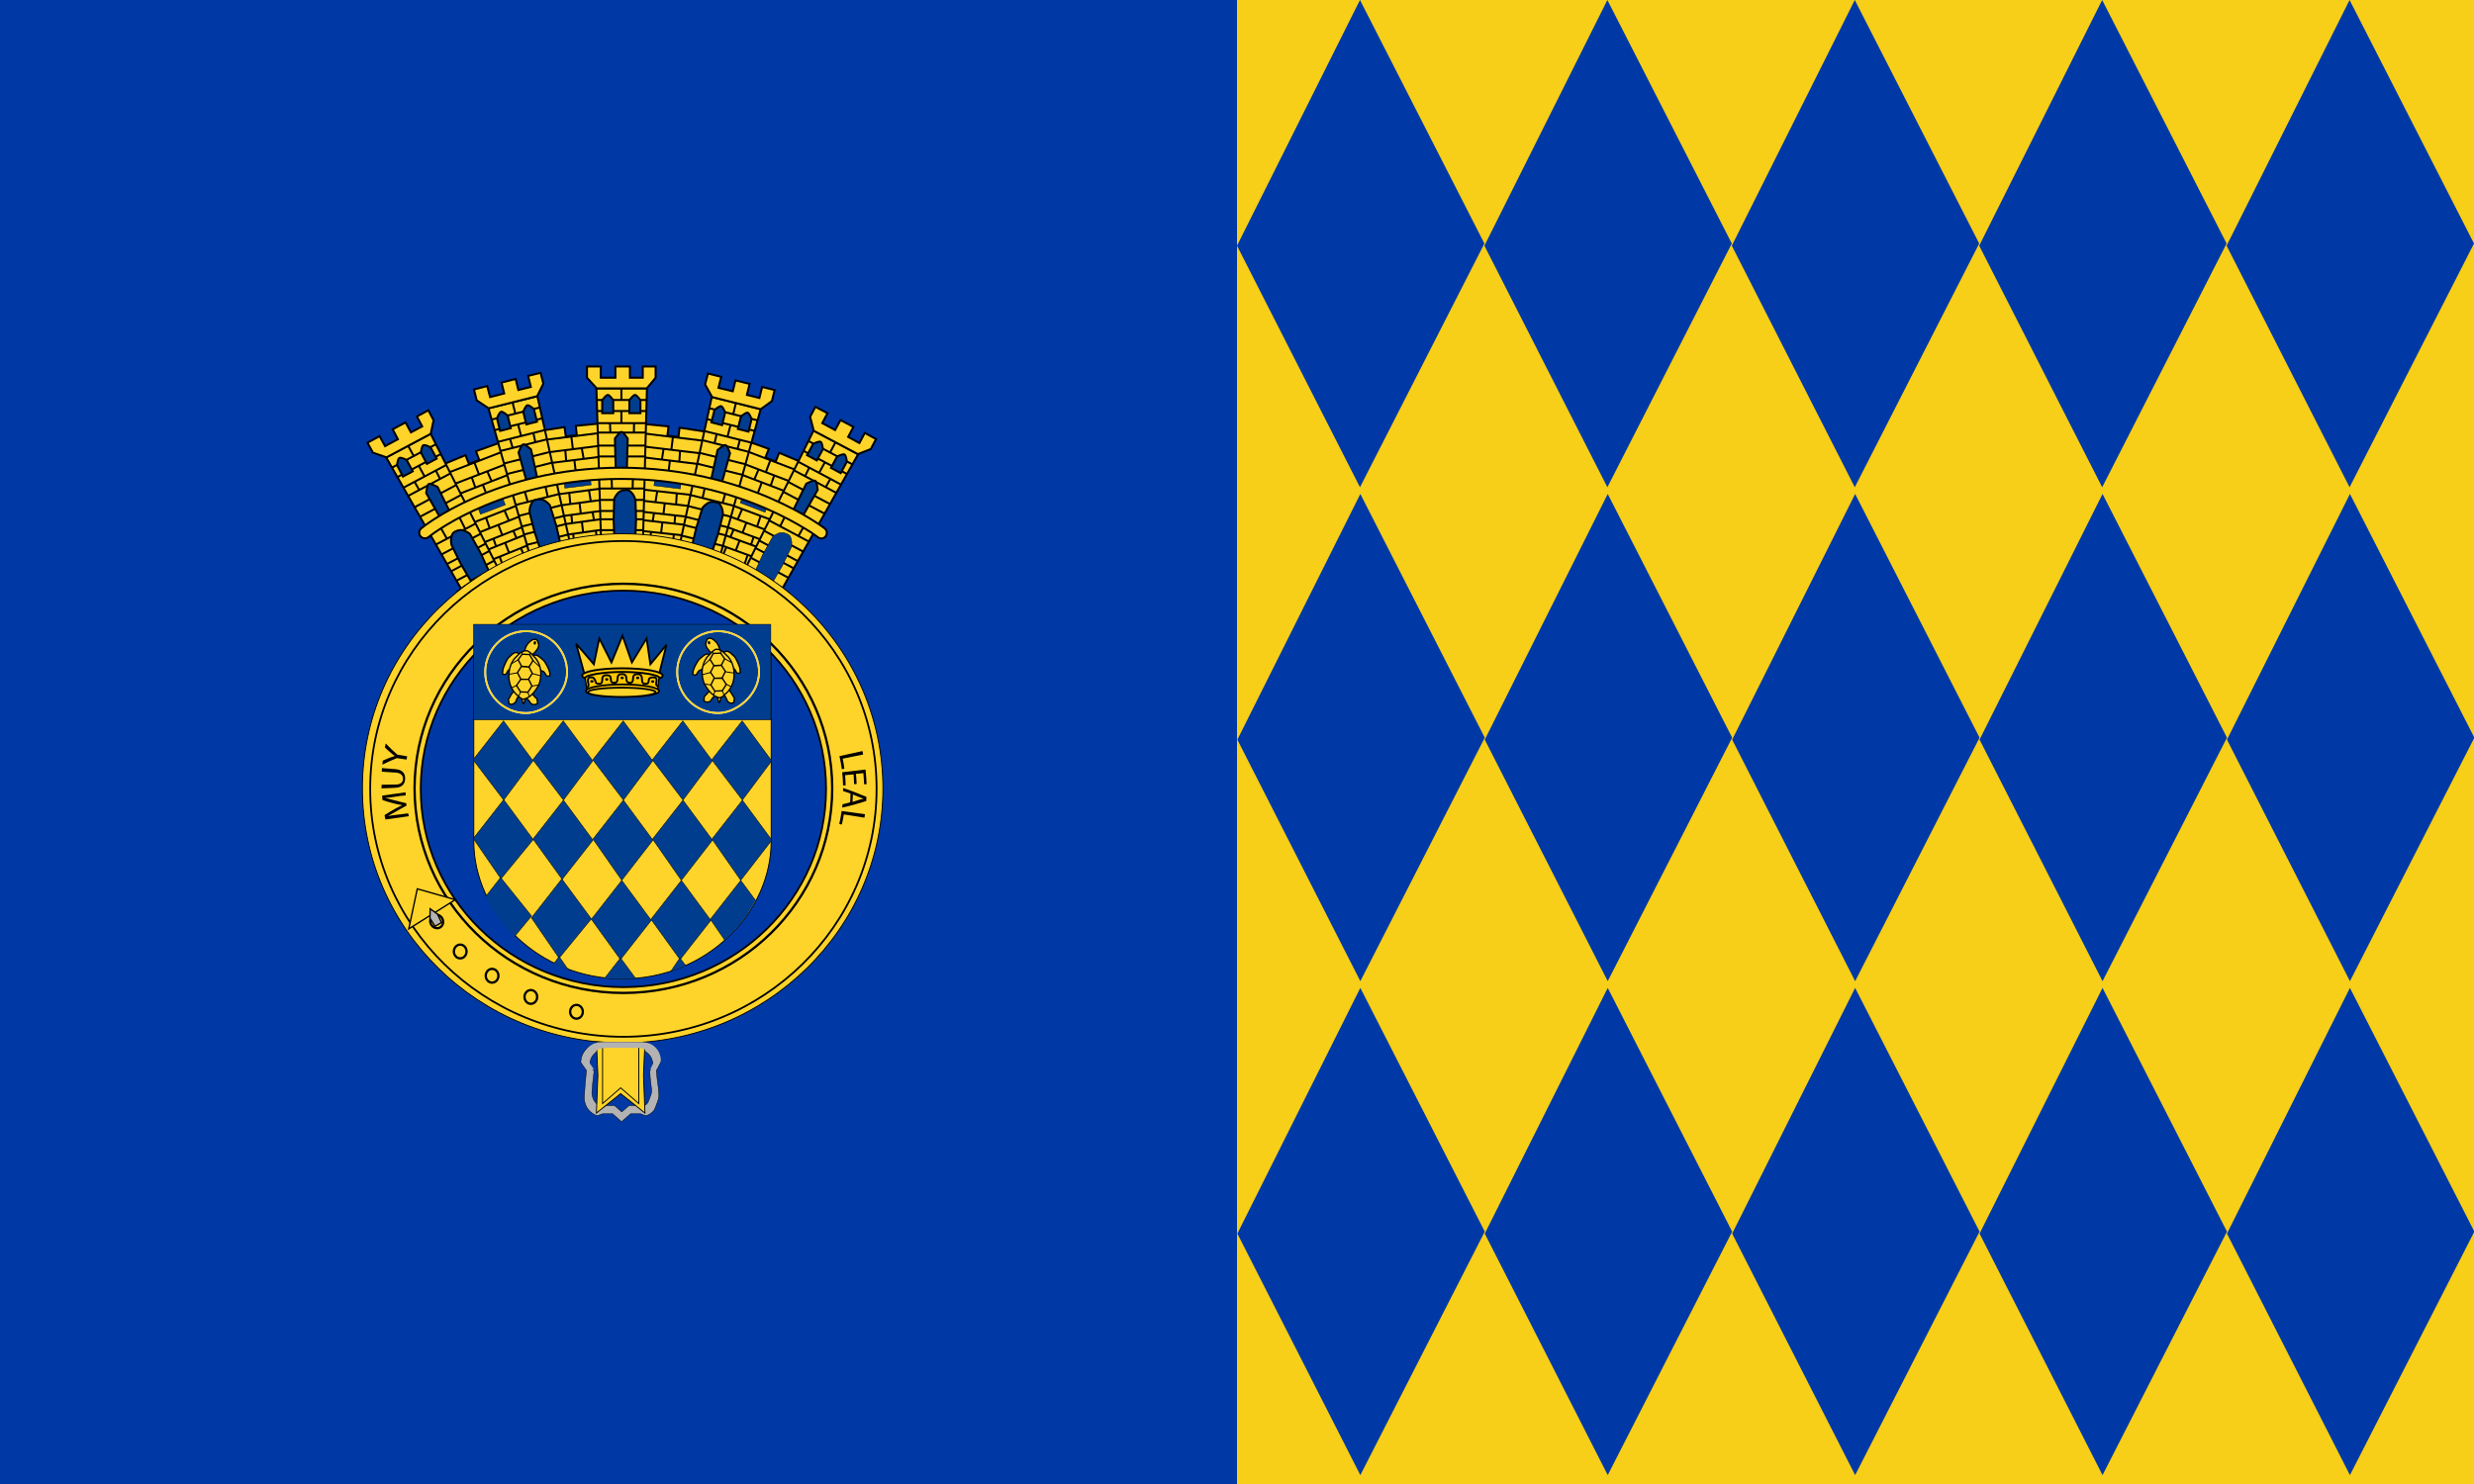 <?xml version="1.0" encoding="utf-8"?>
<!-- Generator: Adobe Illustrator 26.3.1, SVG Export Plug-In . SVG Version: 6.00 Build 0)  -->
<svg version="1.1" id="Layer_1" xmlns="http://www.w3.org/2000/svg" xmlns:xlink="http://www.w3.org/1999/xlink" x="0px" y="0px"
	 viewBox="0 0 1366 819.6" style="enable-background:new 0 0 1366 819.6;" xml:space="preserve">
<rect x="0" y="0" width="1366" height="819.6" fill="#808080" stroke="none"/>
<style type="text/css">
	.st0{fill:#F7CE18;}
	.st1{fill:#0039A5;}
	.st2{fill:#FFD42A;stroke:#000000;stroke-width:0.5;}
	.st3{fill:#FFD42A;stroke:#000000;stroke-width:1.108;}
	.st4{fill:none;stroke:#000000;stroke-width:1.108;}
	.st5{fill:#003D8F;stroke:#000000;stroke-width:0.25;}
	.st6{fill:#003D8F;stroke:#000000;stroke-width:1.108;}
	.st7{clip-path:url(#SVGID_00000094598221266990637730000016399347667315561645_);fill:#003D8F;stroke:#000000;stroke-width:0.25;}
	.st8{clip-path:url(#SVGID_00000044177119653972386620000016826804207289895073_);fill:#003D8F;stroke:#000000;stroke-width:0.25;}
	.st9{clip-path:url(#SVGID_00000112627422476110666480000011170453447067580305_);fill:#003D8F;stroke:#000000;stroke-width:0.25;}
	.st10{clip-path:url(#SVGID_00000090297132958595876950000012950136667842283161_);fill:#003D8F;stroke:#000000;stroke-width:0.25;}
	.st11{clip-path:url(#SVGID_00000140014118129398966370000002643057539354497674_);fill:#003D8F;stroke:#000000;stroke-width:0.25;}
	.st12{fill:#FFD42A;stroke:#000000;}
	.st13{fill:none;stroke:#000000;stroke-width:1.28;}
	.st14{fill:#B3B3B3;stroke:#000000;stroke-width:0.25;}
	.st15{fill:none;stroke:#FFFFFF;}
	.st16{fill:none;stroke:#FFD42A;}
	.st17{fill:#FFD42A;stroke:#000000;stroke-width:0.75;}
	.st18{fill:none;stroke:#000000;stroke-width:0.525;}
	.st19{fill:#FFD42A;stroke:#000000;stroke-width:0.75;stroke-miterlimit:4;}
	.st20{fill:#B3B3B3;}
	.st21{fill:none;stroke:#000000;stroke-width:1.28;stroke-miterlimit:4;}
	.st22{fill:#B3B3B3;stroke:#000000;stroke-width:0.75;}
	.st23{fill:#FFC800;stroke:#000000;stroke-width:0.75;}
	.st24{fill:#FFC800;stroke:#000000;}
	.st25{fill:#FFC800;stroke:#000000;stroke-width:1.075;}
	.st26{fill:none;stroke:#000000;stroke-width:1.075;}
	.st27{stroke:#000000;stroke-width:1.075;}
</style>
<rect x="683" class="st0" width="683" height="819.6"/>
<rect class="st1" width="683" height="819.6"/>
<g>
	<path class="st2" d="M261.6,346.4h164.2v118.1c0,40-36,76.1-82.1,76.1c-46.1,0-82.1-36-82.1-76.1V346.4L261.6,346.4z"/>
	<polygon class="st3" points="317.9,235.2 318.5,240.3 312.4,241.1 311.7,235.9 296.7,238.2 311.7,302.1 334.7,299.2 332.3,233.8 	
		"/>
	<line class="st4" x1="332.2" y1="239" x2="297.8" y2="243.3"/>
	<line class="st4" x1="332.8" y1="246" x2="299.4" y2="250.2"/>
	<line class="st4" x1="300.9" y1="256.1" x2="332.8" y2="252.1"/>
	<line class="st4" x1="333.6" y1="269.6" x2="304.9" y2="273.4"/>
	<line class="st4" x1="306.4" y1="279.5" x2="333.7" y2="275.9"/>
	<line class="st4" x1="333.9" y1="281.9" x2="307.7" y2="285.4"/>
	<line class="st4" x1="308.9" y1="289.9" x2="334.1" y2="286.4"/>
	<line class="st4" x1="334.3" y1="292.3" x2="310.2" y2="295.7"/>
	<polygon class="st5" points="311.3,265 311.9,269.6 326.4,267.8 325.8,263.3 	"/>
	<line class="st4" x1="321.3" y1="288.4" x2="322" y2="294.2"/>
	<line class="st4" x1="320" y1="277.8" x2="320.7" y2="283.8"/>
	<line class="st4" x1="317.1" y1="253.9" x2="318.2" y2="262.9"/>
	<line class="st4" x1="315.4" y1="240.6" x2="316.3" y2="247.9"/>
	<line class="st4" x1="312.6" y1="254.4" x2="312.1" y2="248.4"/>
	<line class="st4" x1="314.9" y1="278.4" x2="314.3" y2="272.1"/>
	<line class="st4" x1="315.9" y1="288.9" x2="315.5" y2="284.3"/>
	<line class="st4" x1="317.1" y1="301.4" x2="316.5" y2="295"/>
	<line class="st4" x1="329" y1="293.4" x2="330" y2="299.5"/>
	<line class="st4" x1="327.2" y1="282.8" x2="328" y2="287.5"/>
	<line class="st4" x1="325.2" y1="270.7" x2="326.2" y2="276.9"/>
	<line class="st4" x1="321.2" y1="247.4" x2="322.2" y2="253.1"/>
	<polygon class="st3" points="262.8,249.2 264.6,254 258.9,256.2 257,251.4 243,257.2 273,315.6 294.6,307.2 276.5,244.3 	"/>
	<line class="st4" x1="277.6" y1="249.4" x2="245.3" y2="261.9"/>
	<line class="st4" x1="279.9" y1="256.1" x2="248.5" y2="268.2"/>
	<line class="st4" x1="251.4" y1="273.6" x2="281.4" y2="261.9"/>
	<line class="st4" x1="286.4" y1="278.8" x2="259.4" y2="289.4"/>
	<line class="st4" x1="262.4" y1="294.9" x2="288" y2="284.8"/>
	<line class="st4" x1="289.7" y1="290.6" x2="265.1" y2="300.4"/>
	<line class="st4" x1="267.3" y1="304.4" x2="291" y2="294.9"/>
	<line class="st4" x1="292.5" y1="300.7" x2="270" y2="309.8"/>
	<polygon class="st5" points="263.6,279.7 265.3,284 279,278.8 277.3,274.5 	"/>
	<line class="st4" x1="279" y1="300" x2="281.1" y2="305.4"/>
	<line class="st4" x1="275.2" y1="290" x2="277.4" y2="295.7"/>
	<line class="st4" x1="266.5" y1="267.5" x2="269.8" y2="276"/>
	<line class="st4" x1="261.8" y1="255" x2="264.4" y2="261.9"/>
	<line class="st4" x1="262.4" y1="269.1" x2="260.4" y2="263.4"/>
	<line class="st4" x1="270.4" y1="291.8" x2="268.3" y2="285.8"/>
	<line class="st4" x1="273.9" y1="301.7" x2="272.4" y2="297.4"/>
	<line class="st4" x1="278.1" y1="313.6" x2="275.9" y2="307.5"/>
	<line class="st4" x1="287.7" y1="303" x2="290.2" y2="308.6"/>
	<line class="st4" x1="283.4" y1="293.1" x2="285.3" y2="297.5"/>
	<line class="st4" x1="278.5" y1="281.8" x2="281" y2="287.6"/>
	<line class="st4" x1="269" y1="260.2" x2="271.3" y2="265.5"/>
	<polygon class="st3" points="430.2,250.1 428.3,254.9 422.6,252.7 424.5,247.9 410.1,242.8 393.4,306.3 415,314.6 443.6,255.7 	"/>
	<line class="st4" x1="441.1" y1="260.2" x2="408.7" y2="247.8"/>
	<line class="st4" x1="438.3" y1="266.7" x2="406.9" y2="254.7"/>
	<line class="st4" x1="405.4" y1="260.6" x2="435.5" y2="272.1"/>
	<line class="st4" x1="427.9" y1="287.9" x2="400.8" y2="277.8"/>
	<line class="st4" x1="399.3" y1="283.9" x2="425.1" y2="293.5"/>
	<line class="st4" x1="422.5" y1="298.9" x2="397.7" y2="289.7"/>
	<line class="st4" x1="396.6" y1="294.2" x2="420.5" y2="303"/>
	<line class="st4" x1="417.9" y1="308.3" x2="395" y2="300"/>
	<polygon class="st5" points="410.4,273.4 408.7,277.7 422.4,282.9 424.1,278.7 	"/>
	<line class="st4" x1="408.3" y1="298.7" x2="406.2" y2="304.2"/>
	<line class="st4" x1="412.1" y1="288.7" x2="409.9" y2="294.4"/>
	<line class="st4" x1="420.7" y1="266.2" x2="417.5" y2="274.8"/>
	<line class="st4" x1="425.5" y1="253.8" x2="422.9" y2="260.6"/>
	<line class="st4" x1="416.6" y1="264.6" x2="418.9" y2="259.1"/>
	<line class="st4" x1="407.3" y1="286.9" x2="409.8" y2="281.1"/>
	<line class="st4" x1="403.3" y1="296.6" x2="405.1" y2="292.4"/>
	<line class="st4" x1="398.5" y1="308.2" x2="401" y2="302.3"/>
	<line class="st4" x1="412.7" y1="306.8" x2="410.8" y2="312.6"/>
	<line class="st4" x1="416.1" y1="296.6" x2="414.6" y2="301.1"/>
	<line class="st4" x1="420" y1="284.9" x2="418" y2="290.9"/>
	<line class="st4" x1="427.5" y1="262.5" x2="425.6" y2="268"/>
	<polygon class="st3" points="375.2,236.2 374.6,241.4 368.5,240.6 369.1,235.5 354,234 353.1,299.7 376.1,302.4 389.6,238.4 	"/>
	<line class="st4" x1="388.2" y1="243.4" x2="353.8" y2="239.2"/>
	<line class="st4" x1="387.1" y1="250.4" x2="353.7" y2="246.4"/>
	<line class="st4" x1="353.7" y1="252.4" x2="385.7" y2="256.3"/>
	<line class="st4" x1="382.2" y1="273.4" x2="353.4" y2="270.2"/>
	<line class="st4" x1="353.4" y1="276.4" x2="380.7" y2="279.5"/>
	<line class="st4" x1="379.5" y1="285.4" x2="353.2" y2="282.5"/>
	<line class="st4" x1="353.3" y1="287.1" x2="378.6" y2="289.9"/>
	<line class="st4" x1="377.3" y1="295.7" x2="353.1" y2="293.1"/>
	<polygon class="st5" points="361.6,263.6 361.1,268.2 375.6,270 376.2,265.4 	"/>
	<line class="st4" x1="365.7" y1="288.7" x2="365" y2="294.5"/>
	<line class="st4" x1="367" y1="278.1" x2="366.3" y2="284.1"/>
	<line class="st4" x1="369.9" y1="254.2" x2="368.8" y2="263.2"/>
	<line class="st4" x1="371.6" y1="240.9" x2="370.7" y2="248.2"/>
	<line class="st4" x1="365.5" y1="253.6" x2="366.4" y2="247.7"/>
	<line class="st4" x1="361.9" y1="277.4" x2="362.9" y2="271.2"/>
	<line class="st4" x1="360.4" y1="287.9" x2="361.1" y2="283.3"/>
	<line class="st4" x1="358.5" y1="300.3" x2="359.5" y2="293.9"/>
	<line class="st4" x1="372" y1="295.4" x2="371.5" y2="301.6"/>
	<line class="st4" x1="372.8" y1="284.7" x2="372.4" y2="289.4"/>
	<line class="st4" x1="373.7" y1="272.4" x2="373.3" y2="278.7"/>
	<line class="st4" x1="375.5" y1="248.9" x2="375.1" y2="254.7"/>
	<polygon class="st3" points="331.9,299.3 329.3,214.5 357.2,214.5 355,299.3 	"/>
	<polygon class="st3" points="324.1,202.4 331.7,202.4 331.7,208.6 339.8,208.6 339.8,202.4 347.8,202.4 347.8,208.6 354.9,208.6 
		354.9,202.4 362,202.4 362,208.6 357.1,214.5 329.5,214.5 324.1,208.6 	"/>
	<line class="st4" x1="329.6" y1="220.9" x2="357.1" y2="220.9"/>
	<line class="st4" x1="356.9" y1="227" x2="329.7" y2="227"/>
	<line class="st4" x1="356.6" y1="233.7" x2="330.1" y2="233.7"/>
	<line class="st4" x1="356.6" y1="238.9" x2="329.9" y2="238.9"/>
	<line class="st4" x1="356.4" y1="246.1" x2="330.2" y2="246.1"/>
	<line class="st4" x1="330.4" y1="252.1" x2="356.3" y2="252.1"/>
	<line class="st4" x1="355.8" y1="269.8" x2="330.9" y2="269.8"/>
	<line class="st4" x1="331.1" y1="276.1" x2="355.6" y2="276.1"/>
	<line class="st4" x1="355.5" y1="282.2" x2="331.3" y2="282.2"/>
	<line class="st4" x1="331.5" y1="286.8" x2="355.4" y2="286.8"/>
	<line class="st4" x1="355.2" y1="292.8" x2="331.6" y2="292.8"/>
	<path class="st6" d="M340,260h6.1l0.5-17.8c0,0-2.5-3.7-3.5-3.7s-3.6,3.7-3.6,3.7L340,260z"/>
	<path class="st6" d="M332.5,228.2h6.1V221c0,0-2-2.9-3-2.9s-3.1,2.9-3.1,2.9L332.5,228.2z"/>
	<path class="st6" d="M347.5,228.2h6.1V221c0,0-2-2.9-3-2.9c-1,0-3.1,2.9-3.1,2.9L347.5,228.2z"/>
	<line class="st4" x1="343.1" y1="221.1" x2="343.1" y2="214.5"/>
	<line class="st4" x1="343.1" y1="233.6" x2="343.1" y2="226.9"/>
	<line class="st4" x1="337.6" y1="262" x2="337.9" y2="269.9"/>
	<line class="st4" x1="336.8" y1="233.7" x2="337" y2="238.7"/>
	<line class="st4" x1="350" y1="238.9" x2="350.1" y2="233.8"/>
	<line class="st4" x1="349.3" y1="270.1" x2="349.5" y2="262.3"/>
	<polygon class="st3" points="375,302.2 393,219.2 420,226 397.4,307.8 	"/>
	<polygon class="st3" points="390.9,206.3 398.2,208.1 396.7,214.2 404.6,216.1 406.1,210.1 413.9,212 412.4,218.1 419.3,219.8 
		420.8,213.7 427.7,215.4 426.2,221.5 420,226 393.2,219.3 389.3,212.3 	"/>
	<line class="st4" x1="391.8" y1="225.5" x2="418.4" y2="232.2"/>
	<line class="st4" x1="416.7" y1="238" x2="390.3" y2="231.5"/>
	<line class="st4" x1="414.9" y1="244.5" x2="389.1" y2="238.1"/>
	<line class="st4" x1="413.6" y1="249.6" x2="387.7" y2="243.1"/>
	<line class="st4" x1="411.6" y1="256.4" x2="386.2" y2="250.1"/>
	<line class="st4" x1="385" y1="256.1" x2="410.1" y2="262.3"/>
	<line class="st4" x1="405.4" y1="279.4" x2="381.2" y2="273.4"/>
	<line class="st4" x1="379.9" y1="279.5" x2="403.6" y2="285.4"/>
	<line class="st4" x1="402.1" y1="291.3" x2="378.5" y2="285.4"/>
	<line class="st4" x1="377.7" y1="290" x2="400.8" y2="295.7"/>
	<line class="st4" x1="399.2" y1="301.5" x2="376.3" y2="295.8"/>
	<path class="st6" d="M392.4,266l5.9,1.5l4.8-17.2c0,0-1.5-4.2-2.5-4.5c-1-0.2-4.4,2.7-4.4,2.7L392.4,266z"/>
	<path class="st6" d="M392.8,233.3l5.9,1.5l1.7-7c0,0-1.3-3.3-2.2-3.5c-1-0.2-3.7,2.1-3.7,2.1L392.8,233.3z"/>
	<path class="st6" d="M407.4,236.9l5.9,1.5l1.7-7c0,0-1.3-3.3-2.2-3.5c-1-0.2-3.7,2.1-3.7,2.1L407.4,236.9z"/>
	<line class="st4" x1="404.8" y1="229" x2="406.3" y2="222.6"/>
	<line class="st4" x1="401.7" y1="241.1" x2="403.4" y2="234.6"/>
	<line class="st4" x1="389.6" y1="267.4" x2="387.9" y2="275.1"/>
	<line class="st4" x1="395.7" y1="239.7" x2="394.6" y2="244.6"/>
	<line class="st4" x1="407.2" y1="248" x2="408.5" y2="243"/>
	<line class="st4" x1="398.9" y1="278.1" x2="401" y2="270.5"/>
	<polygon class="st3" points="411.6,313.9 449.2,237.8 473.8,250.9 432.1,324.8 	"/>
	<polygon class="st3" points="450.2,224.7 456.9,228.2 454,233.7 461.1,237.5 464.1,232 471.2,235.8 468.3,241.3 474.5,244.7 
		477.5,239.1 483.7,242.5 480.8,248 473.7,250.8 449.3,237.9 447.3,230.2 	"/>
	<line class="st4" x1="446.4" y1="243.6" x2="470.7" y2="256.5"/>
	<line class="st4" x1="467.7" y1="261.8" x2="443.6" y2="249"/>
	<line class="st4" x1="464.3" y1="267.6" x2="440.9" y2="255.1"/>
	<line class="st4" x1="461.8" y1="272.2" x2="438.3" y2="259.7"/>
	<line class="st4" x1="458.3" y1="278.4" x2="435.1" y2="266.1"/>
	<line class="st4" x1="432.5" y1="271.6" x2="455.3" y2="283.7"/>
	<line class="st4" x1="446.6" y1="299.1" x2="424.6" y2="287.4"/>
	<line class="st4" x1="421.8" y1="293.1" x2="443.4" y2="304.6"/>
	<line class="st4" x1="440.5" y1="309.9" x2="419.1" y2="298.5"/>
	<line class="st4" x1="417.2" y1="302.7" x2="438.3" y2="313.9"/>
	<line class="st4" x1="435.3" y1="319.1" x2="414.5" y2="308"/>
	<path class="st6" d="M437.3,283.1l5.4,2.9l8.8-15.5c0,0-0.5-4.5-1.4-5c-0.9-0.5-4.9,1.6-4.9,1.6L437.3,283.1z"/>
	<path class="st6" d="M445.6,251.4l5.4,2.9l3.4-6.3c0,0-0.4-3.5-1.3-4c-0.9-0.5-4.1,1.1-4.1,1.1L445.6,251.4z"/>
	<path class="st6" d="M458.8,258.4l5.4,2.9l3.4-6.3c0,0-0.4-3.5-1.3-4c-0.9-0.5-4.1,1.1-4.1,1.1L458.8,258.4z"/>
	<path class="st5" d="M416.3,316.8l5,2.7l5,2.7l5.7-9.8l4.8-9.8c0,0,0.7-2.1,0.2-4.3c-0.4-2.2-1.1-2.8-1.9-3.2
		c-0.9-0.5-3.2-1.5-5.3-0.6c-2.1,0.9-3.1,1.8-3.1,1.8l-5.7,10.2L416.3,316.8z"/>
	<line class="st4" x1="458.2" y1="250.1" x2="461.3" y2="244.3"/>
	<line class="st4" x1="452.3" y1="261.1" x2="455.5" y2="255.2"/>
	<line class="st4" x1="434.2" y1="283.6" x2="430.7" y2="290.8"/>
	<line class="st4" x1="446.8" y1="258.3" x2="444.6" y2="262.8"/>
	<line class="st4" x1="455.9" y1="269.1" x2="458.4" y2="264.6"/>
	<line class="st4" x1="440.7" y1="296.3" x2="444.5" y2="289.5"/>
	<polygon class="st3" points="292.7,307.2 269.7,225.5 296.7,218.8 315.1,301.6 	"/>
	<polygon class="st3" points="261.7,215.1 269,213.2 270.6,219.3 278.4,217.3 276.9,211.3 284.7,209.3 286.2,215.4 293.1,213.7 
		291.6,207.6 298.5,205.9 300,211.9 296.6,218.8 269.8,225.5 263.2,221.1 	"/>
	<line class="st4" x1="271.5" y1="231.7" x2="298.2" y2="225"/>
	<line class="st4" x1="299.5" y1="231" x2="273" y2="237.6"/>
	<line class="st4" x1="300.8" y1="237.5" x2="275.1" y2="244"/>
	<line class="st4" x1="302.1" y1="242.6" x2="276.2" y2="249.1"/>
	<line class="st4" x1="303.6" y1="249.6" x2="278.1" y2="256"/>
	<line class="st4" x1="279.9" y1="261.8" x2="304.9" y2="255.5"/>
	<line class="st4" x1="308.8" y1="272.8" x2="284.6" y2="278.9"/>
	<line class="st4" x1="286.4" y1="284.9" x2="310.1" y2="279"/>
	<line class="st4" x1="311.5" y1="284.9" x2="288" y2="290.8"/>
	<line class="st4" x1="289.3" y1="295.2" x2="312.5" y2="289.4"/>
	<line class="st4" x1="313.8" y1="295.2" x2="290.9" y2="300.9"/>
	<path class="st6" d="M291.1,267.1l5.9-1.5l-3.8-17.4c0,0-3.3-3-4.3-2.8c-1,0.2-2.6,4.5-2.6,4.5L291.1,267.1z"/>
	<path class="st6" d="M276.1,238l5.9-1.5l-1.7-7c0,0-2.6-2.3-3.6-2.1c-1,0.2-2.3,3.6-2.3,3.6L276.1,238z"/>
	<path class="st6" d="M290.6,234.4l5.9-1.5l-1.7-7c0,0-2.6-2.3-3.6-2.1c-1,0.2-2.3,3.6-2.3,3.6L290.6,234.4z"/>
	<line class="st4" x1="284.6" y1="228.6" x2="283" y2="222.3"/>
	<line class="st4" x1="287.7" y1="240.7" x2="286" y2="234.2"/>
	<line class="st4" x1="289.2" y1="269.6" x2="291.4" y2="277.2"/>
	<line class="st4" x1="281.6" y1="242.3" x2="283" y2="247.2"/>
	<line class="st4" x1="295.6" y1="244.2" x2="294.5" y2="239.2"/>
	<line class="st4" x1="302.5" y1="274.7" x2="300.8" y2="267"/>
	<polygon class="st3" points="255.3,326.4 213.2,252.6 237.8,239.6 275.8,315.5 	"/>
	<polygon class="st3" points="202.9,244.5 209.6,240.9 212.6,246.4 219.7,242.6 216.8,237.1 223.9,233.3 226.9,238.8 233.1,235.5 
		230.2,230 236.5,226.6 239.4,232.1 237.8,239.6 213.4,252.6 205.9,250 	"/>
	<line class="st4" x1="216.5" y1="258.2" x2="240.8" y2="245.3"/>
	<line class="st4" x1="243.5" y1="250.7" x2="219.4" y2="263.5"/>
	<line class="st4" x1="246.4" y1="256.8" x2="223" y2="269.2"/>
	<line class="st4" x1="248.8" y1="261.4" x2="225.3" y2="273.9"/>
	<line class="st4" x1="252" y1="267.8" x2="228.8" y2="280.2"/>
	<line class="st4" x1="231.9" y1="285.4" x2="254.7" y2="273.3"/>
	<line class="st4" x1="262.7" y1="289.1" x2="240.6" y2="300.8"/>
	<line class="st4" x1="243.8" y1="306.2" x2="265.4" y2="294.8"/>
	<line class="st4" x1="268.2" y1="300.2" x2="246.8" y2="311.5"/>
	<line class="st4" x1="249.1" y1="315.5" x2="270.2" y2="304.3"/>
	<line class="st4" x1="272.9" y1="309.6" x2="252.1" y2="320.7"/>
	<path class="st6" d="M244.1,287.8l5.4-2.9l-7.9-16c0,0-4-2.1-4.9-1.6c-0.9,0.5-1.4,5-1.4,5L244.1,287.8z"/>
	<path class="st6" d="M222.5,263.2l5.4-2.9l-3.4-6.3c0,0-3.1-1.6-4-1.1c-0.9,0.5-1.3,4-1.3,4L222.5,263.2z"/>
	<path class="st6" d="M235.7,256.2l5.4-2.9l-3.4-6.3c0,0-3.1-1.6-4-1.1c-0.9,0.5-1.3,4-1.3,4L235.7,256.2z"/>
	<line class="st4" x1="228.5" y1="252" x2="225.4" y2="246.3"/>
	<line class="st4" x1="234.4" y1="263.1" x2="231.2" y2="257.2"/>
	<line class="st4" x1="242.9" y1="290.7" x2="246.8" y2="297.6"/>
	<line class="st4" x1="228.9" y1="266.1" x2="231.4" y2="270.5"/>
	<line class="st4" x1="243" y1="264.5" x2="240.7" y2="260"/>
	<line class="st4" x1="257" y1="292.4" x2="253.5" y2="285.4"/>
	<path class="st3" d="M451.6,296.7c0,0-0.1-0.1-0.4-0.3l0,0c-0.3-0.2-0.8-0.6-1.4-1l0,0c-1.2-0.9-3.1-2.1-5.6-3.6l0,0
		c-4.9-3-12.2-7-21.6-11.1l0,0c-18.8-8.1-46.1-16.2-79.7-16.2l0,0c-63.1,0-101.6,28.5-105.9,31.8l0,0c-0.3,0.2-0.4,0.3-0.4,0.3l0,0
		c-1.3,1.1-3.3,0.9-4.4-0.4l0,0c-1.1-1.3-0.9-3.3,0.4-4.4l0,0c0.3-0.3,40.9-33.5,110.2-33.5l0,0c69.4,0,112.2,33.3,112.5,33.5l0,0
		c1.4,1.1,1.6,3,0.6,4.4l0,0c-0.6,0.8-1.5,1.2-2.5,1.2l0,0C452.9,297.4,452.2,297.2,451.6,296.7L451.6,296.7z"/>
	<path class="st3" d="M432.1,329.7c0,0-0.1-0.1-0.4-0.3l0,0c-0.2-0.2-0.6-0.5-1.1-0.8l0,0c-1-0.7-2.5-1.7-4.6-3l0,0
		c-4-2.5-10-5.8-17.7-9.1l0,0c-15.4-6.6-37.7-13.2-65.2-13.2l0,0c-51.6,0-83.1,23.3-86.6,26l0,0c-0.2,0.2-0.3,0.3-0.3,0.3l0,0
		c-1.1,0.9-2.7,0.7-3.6-0.3l0,0c-0.9-1.1-0.7-1.9,0.3-2.8l0,0c0.3-0.2,33.4-28.2,90.2-28.2l0,0c56.7,0,91.8,28.8,92.1,29l0,0
		c1.1,0.9,1.3,0.9,0.4,2l0,0c-0.5,0.6-1.2,1-2,1l0,0C433.1,330.2,432.5,330,432.1,329.7L432.1,329.7z"/>
	<path class="st6" d="M381.8,302.7l5.5,1.6l5.5,1.6l3.6-10.8l2.7-10.6c0,0,0.2-2.2-0.7-4.3c-0.9-2.1-1.6-2.5-2.5-2.7
		c-0.9-0.3-3.4-0.8-5.3,0.5c-1.9,1.3-2.7,2.4-2.7,2.4l-3.5,11.2L381.8,302.7z"/>
	<path class="st6" d="M269.9,315.4l-5,2.7l-5,2.7l-5.7-9.8l-4.8-9.8c0,0-0.7-2.1-0.2-4.3c0.4-2.2,1.1-2.8,1.9-3.2
		c0.8-0.5,3.2-1.5,5.3-0.6c2.1,0.9,3.1,1.8,3.1,1.8l5.7,10.2L269.9,315.4z"/>
	<path class="st6" d="M309.7,301.3l-5.5,1.6l-5.5,1.6l-3.6-10.8l-2.7-10.6c0,0-0.2-2.2,0.7-4.3c0.9-2.1,1.6-2.5,2.5-2.7
		c0.9-0.3,3.4-0.8,5.3,0.5c1.9,1.3,2.7,2.4,2.7,2.4l3.5,11.2L309.7,301.3z"/>
	<path class="st6" d="M339.3,298.6h5.7h5.7l0.5-11.3l-0.3-10.9c0,0-0.4-2.2-1.8-3.9c-1.4-1.7-2.2-1.9-3.2-1.9c-1,0-3.5,0.2-4.9,1.9
		c-1.5,1.8-1.9,3.1-1.9,3.1l-0.3,11.7L339.3,298.6z"/>
	<polygon class="st5" points="327.3,420.2 311.1,441.9 294.2,419.6 311,398.1 	"/>
	<polygon class="st5" points="294.3,420.2 278.1,441.9 261.2,419.6 278,398.1 	"/>
	<polygon class="st5" points="360.4,420.2 344.2,441.9 327.3,419.6 344.1,398.1 	"/>
	<polygon class="st5" points="393.3,420.2 377.1,441.9 360.2,419.6 377,398.1 	"/>
	<polygon class="st5" points="426.1,420.2 409.9,441.9 393,419.6 409.8,398.1 	"/>
	<polygon class="st5" points="327.4,464 310.4,485.7 294.3,463.4 311.1,441.9 	"/>
	<polygon class="st5" points="294.4,463.7 276.6,485.4 261.3,463.1 278.1,441.6 	"/>
	<polygon class="st5" points="360.5,464 343.3,486.2 327.4,463.4 344.2,441.9 	"/>
	<polygon class="st5" points="393.4,464 376.2,486.2 360.3,463.4 377.1,441.9 	"/>
	<polygon class="st5" points="426.2,464 409,486.2 393.1,463.4 409.9,441.9 	"/>
	<polygon class="st5" points="326.5,507.5 308.7,529.2 293.4,506.9 310.2,485.4 	"/>
	<polygon class="st5" points="359.6,508.3 342.6,530 326.5,507.7 343.3,486.2 	"/>
	<polygon class="st5" points="392.5,508.3 375.5,530 359.4,507.7 376.2,486.2 	"/>
	<g>
		<g>
			<defs>
				<path id="SVGID_1_" d="M261.2,341.6h164.2v122.1c0,40-33.9,76.9-82.1,76.9c-46.1,0-82.1-34.7-82.1-76.9L261.2,341.6L261.2,341.6
					z"/>
			</defs>
			<clipPath id="SVGID_00000158711920621286929850000013501623203470084754_">
				<use xlink:href="#SVGID_1_"  style="overflow:visible;"/>
			</clipPath>
			
				<polygon style="clip-path:url(#SVGID_00000158711920621286929850000013501623203470084754_);fill:#003D8F;stroke:#000000;stroke-width:0.25;" points="
				293.5,505.9 274.9,528.4 259.6,506.1 276.4,484.6 			"/>
		</g>
	</g>
	<g>
		<g>
			<defs>
				<path id="SVGID_00000098200133519300708030000008931448955439866540_" d="M261.2,341.6h164.2v122.1c0,40-33.9,76.9-82.1,76.9
					c-46.1,0-82.1-34.7-82.1-76.9L261.2,341.6L261.2,341.6z"/>
			</defs>
			<clipPath id="SVGID_00000165923974807408707700000005753470356947135378_">
				<use xlink:href="#SVGID_00000098200133519300708030000008931448955439866540_"  style="overflow:visible;"/>
			</clipPath>
			
				<polygon style="clip-path:url(#SVGID_00000165923974807408707700000005753470356947135378_);fill:#003D8F;stroke:#000000;stroke-width:0.25;" points="
				425.3,508.3 407.5,530 392.2,507.7 409,486.2 			"/>
		</g>
	</g>
	<g>
		<g>
			<defs>
				<path id="SVGID_00000001639269379379657230000009442001211160991156_" d="M261.2,341.6h164.2v122.1c0,40-33.9,76.9-82.1,76.9
					c-46.1,0-82.1-34.7-82.1-76.9L261.2,341.6L261.2,341.6z"/>
			</defs>
			<clipPath id="SVGID_00000134249694366545777240000009154023288759414148_">
				<use xlink:href="#SVGID_00000001639269379379657230000009442001211160991156_"  style="overflow:visible;"/>
			</clipPath>
			
				<polygon style="clip-path:url(#SVGID_00000134249694366545777240000009154023288759414148_);fill:#003D8F;stroke:#000000;stroke-width:0.25;" points="
				325,551.9 307.2,573.6 291.9,551.4 308.7,528.2 			"/>
		</g>
	</g>
	<g>
		<g>
			<defs>
				<path id="SVGID_00000049943710314804357990000002409745629007399103_" d="M261.2,341.6h164.2v122.1c0,40-33.9,76.9-82.1,76.9
					c-46.1,0-82.1-34.7-82.1-76.9L261.2,341.6L261.2,341.6z"/>
			</defs>
			<clipPath id="SVGID_00000108273732375246811690000017807093202380787590_">
				<use xlink:href="#SVGID_00000049943710314804357990000002409745629007399103_"  style="overflow:visible;"/>
			</clipPath>
			
				<polygon style="clip-path:url(#SVGID_00000108273732375246811690000017807093202380787590_);fill:#003D8F;stroke:#000000;stroke-width:0.25;" points="
				358.9,551.1 341.1,572.8 325.8,550.6 342.6,529 			"/>
		</g>
	</g>
	<g>
		<g>
			<defs>
				<path id="SVGID_00000129178867956572523600000016891245813531888806_" d="M261.2,341.6h164.2v122.1c0,40-33.9,76.9-82.1,76.9
					c-46.1,0-82.1-34.7-82.1-76.9L261.2,341.6L261.2,341.6z"/>
			</defs>
			<clipPath id="SVGID_00000023263445233922704410000002585221658784767884_">
				<use xlink:href="#SVGID_00000129178867956572523600000016891245813531888806_"  style="overflow:visible;"/>
			</clipPath>
			
				<polygon style="clip-path:url(#SVGID_00000023263445233922704410000002585221658784767884_);fill:#003D8F;stroke:#000000;stroke-width:0.25;" points="
				392.6,551.9 375.6,573.6 360.3,551.4 375.4,529 			"/>
		</g>
	</g>
	<path class="st2" d="M343.8,294.8c-79.4,0-143.7,63-143.7,140.6c0,77.7,64.3,140.6,143.7,140.6c79.4,0,143.7-63,143.7-140.6
		C487.4,357.8,423.1,294.8,343.8,294.8z M343.8,547.9c-63.5,0-114.9-50.4-114.9-112.5c0-62.1,51.5-112.5,114.9-112.5
		c63.5,0,114.9,50.4,114.9,112.5C458.7,497.6,407.2,547.9,343.8,547.9z"/>
	<path class="st12" d="M344.2,298.8c-77.2,0-139.8,61.3-139.8,136.9c0,75.6,62.6,136.9,139.8,136.9c77.2,0,139.8-61.3,139.8-136.9
		C484.1,360.1,421.5,298.8,344.2,298.8z M344.2,545.2c-61.8,0-111.9-49-111.9-109.5c0-60.5,50.1-109.5,111.9-109.5
		c61.8,0,111.9,49,111.9,109.5C456.1,496.1,406,545.2,344.2,545.2z"/>
	<ellipse class="st13" cx="344.2" cy="435.4" rx="115.3" ry="113"/>
	<ellipse class="st13" cx="318.3" cy="558.8" rx="3.5" ry="3.8"/>
	<ellipse class="st13" cx="293.1" cy="550.6" rx="3.5" ry="3.8"/>
	<ellipse class="st13" cx="271.7" cy="538.9" rx="3.5" ry="3.8"/>
	<ellipse class="st13" cx="254.1" cy="525.5" rx="3.5" ry="3.8"/>
	<path class="st14" d="M359,595.1l0.4,3.5l0.4,3.5c0,1.2-0.2,2.3-0.7,3.3c-0.4,1-1,3.3-1.8,4.1c-0.8,0.8-1.7,1.4-2.7,1.8
		c-1,0.4-2.1-0.7-3.3-0.7h-4l-4,3.5l-4-3.5h-4c-1.2,0-2.3,1.2-3.3,0.7c-1-0.4-1.9-1-2.7-1.8c-0.8-0.8-1.4-1.7-1.8-2.7
		c-0.4-1-0.7-2.1-0.7-3.3l0.4-4.9l0.4-3.5l0.4-3.5l-2.5-3.5c0-1.2,0.2-2.3,0.7-3.3c0.4-1,1-1.9,1.8-2.7c0.8-0.8,1.7-1.4,2.7-1.8
		c1-0.4,3.5-0.7,4.7-0.7h4.7h3.3h3.3h4.7c1.2,0,3,0.2,4,0.7c1,0.4,1.9,1,2.7,1.8s1.4,1.7,1.8,2.7c0.4,1,0.7,2.1,0.7,3.3l-1.8,3.5
		L359,595.1z M362.8,595.6l-0.4-4.4l2.2-4.4c0-1.5-0.3-2.9-0.8-4.1c-0.5-1.3-1.3-2.4-2.3-3.4c-1-1-2.1-1.7-3.4-2.3
		c-1.3-0.5-3.5-0.8-5-0.8h-5.9h-4.1H339h-5.9c-1.5,0-4.6,0.3-5.9,0.8c-1.3,0.5-2.4,1.3-3.4,2.3c-1,1-1.7,2.1-2.3,3.4
		c-0.5,1.3-0.8,2.7-0.8,4.1l3.1,4.4l-0.4,4.4L323,600l-0.4,6.2c0,1.5,0.3,2.9,0.8,4.1c0.5,1.3,1.3,2.4,2.3,3.4c1,1,2.1,1.7,3.4,2.3
		c1.3,0.5,2.7-0.9,4.1-0.9h5l5,4.4l5-4.4h5c1.5,0,2.8,1.5,4.1,0.9c1.3-0.5,2.4-1.3,3.4-2.3s1.7-3.9,2.3-5.1c0.5-1.3,0.8-2.7,0.8-4.1
		l-0.4-4.4L362.8,595.6z"/>
	<polygon class="st2" points="356.1,614.7 342.7,604 329.3,614.7 330.1,593.8 329.3,575.4 342.7,575.9 356.1,575.6 355.3,593.8 	"/>
	<polygon class="st2" points="352.7,609.5 342.7,600.8 332.7,609.5 332.7,592.9 332.7,575.7 342.7,575.9 352.7,575.8 352.7,592.9 	
		"/>
	<rect x="261.4" y="344.8" class="st5" width="164.2" height="52.8"/>
	<path d="M218.3,440c-1.8,0.3-4,0.6-5.6,0.7c0,0,0,0,0,0c1.5,0.4,3.2,0.8,5.1,1.3c2.2,0.6,4.4,1.1,6.5,1.6c0.1,0.4,0.1,0.8,0.2,1.3
		c-1.9,1-3.8,2.1-5.7,3.2c-1.7,1-3.2,1.8-4.6,2.6c0,0,0,0,0,0c1.6-0.3,3.7-0.6,5.7-0.8c1.8-0.2,3.7-0.5,5.5-0.7
		c0.1,0.5,0.2,1.1,0.3,1.6c-4.3,0.6-8.6,1.2-12.9,1.8c-0.2-0.8-0.3-1.6-0.5-2.4c1.9-1.2,3.8-2.4,5.8-3.5c1.5-0.8,2.8-1.5,4.1-2
		c0,0,0,0,0,0c-1.3-0.2-2.8-0.5-4.5-0.9c-2.2-0.6-4.4-1.2-6.5-1.9c-0.1-0.8-0.2-1.6-0.2-2.5c4.3-0.6,8.6-1.2,12.9-1.8
		c0,0.6,0.1,1.1,0.1,1.7C222,439.4,220.1,439.7,218.3,440z"/>
	<path d="M210.7,433.4c2.6,0,5.1-0.1,7.7-0.1c2.9,0,4.1-1.4,4.1-3.1c0-1.9-1.1-3.3-4-3.5c-2.6-0.2-5.1-0.3-7.7-0.5
		c0-0.7,0.1-1.3,0.1-2c2.5,0.2,5,0.4,7.5,0.6c4,0.3,5.4,2.6,5.3,5.4c-0.1,2.6-1.5,4.7-5.5,4.9c-2.5,0.1-5.1,0.2-7.6,0.3
		C210.7,434.7,210.7,434,210.7,433.4z"/>
	<path d="M224.5,419.5c-1.8-0.3-3.6-0.5-5.4-0.8c-2.7,1.1-5.3,2.3-8,3.6c0.1-0.7,0.2-1.5,0.2-2.2c1.3-0.6,2.5-1.1,3.8-1.6
		c1-0.4,1.9-0.7,2.9-1c0,0,0,0,0,0c-0.8-0.5-1.5-1.1-2.4-1.9c-1.1-0.9-2.1-1.8-3.1-2.8c0.1-0.7,0.3-1.4,0.5-2.2
		c2.1,2.2,4.2,4.3,6.4,6.2c1.8,0.3,3.6,0.6,5.4,0.9C224.7,418.4,224.6,418.9,224.5,419.5z"/>
	<path d="M476.2,414.8c0.1,0.6,0.3,1.3,0.4,1.9c-3.8,0.8-7.5,1.5-11.3,2.3c0.4,1.9,0.7,3.7,0.9,5.6c-0.5,0.1-0.9,0.1-1.4,0.2
		c-0.3-2.4-0.8-4.8-1.3-7.2C467.7,416.7,471.9,415.7,476.2,414.8z"/>
	<path d="M471.6,433.1c-0.1-1.8-0.2-3.6-0.3-5.4c-1.6,0.1-3.1,0.3-4.7,0.4c0.2,1.9,0.3,3.8,0.3,5.7c-0.5,0-0.9,0-1.4,0
		c-0.1-2.4-0.2-4.9-0.5-7.3c4.3-0.5,8.6-1,12.9-1.5c0.3,2.7,0.5,5.4,0.6,8.1c-0.5,0-0.9,0-1.4,0c-0.1-2-0.2-4-0.4-6.1
		c-1.4,0.1-2.7,0.3-4.1,0.4c0.2,1.8,0.3,3.6,0.4,5.5C472.5,433.1,472.1,433.1,471.6,433.1z"/>
	<path d="M469.6,438.3c-1.3-0.5-2.7-1-4.1-1.4c0-0.6,0-1.2,0-1.7c4.3,1.4,8.6,3.1,12.9,4.9c0,0.8-0.1,1.5-0.1,2.3
		c-4.4,1.4-8.9,2.7-13.3,3.6c0.1-0.6,0.1-1.2,0.2-1.8c1.4-0.3,2.8-0.7,4.2-1.1C469.5,441.6,469.6,440,469.6,438.3z M470.7,442.9
		c1.3-0.4,2.5-0.8,3.8-1.2c0.9-0.3,1.6-0.5,2.4-0.6c0,0,0,0,0,0c-0.7-0.3-1.5-0.5-2.3-0.8c-1.2-0.5-2.5-1-3.7-1.5
		C470.9,440.1,470.8,441.5,470.7,442.9z"/>
	<path d="M477.6,449.7c-0.1,0.6-0.2,1.3-0.3,1.9c-3.8-0.6-7.6-1.2-11.4-1.8c-0.3,1.9-0.6,3.7-1.1,5.6c-0.5-0.1-0.9-0.2-1.4-0.3
		c0.5-2.4,1-4.8,1.3-7.2C469.1,448.5,473.4,449.1,477.6,449.7z"/>
	<path class="st15" d="M267.9,371.2c0-12.5,10.1-22.6,22.6-22.6c12.5,0,22.6,10.1,22.6,22.6s-12.4,22.6-22.6,22.6
		C278,393.9,267.9,383.7,267.9,371.2"/>
	<path class="st16" d="M267.9,371.2c0-12.5,10.1-22.6,22.6-22.6c12.5,0,22.6,10.1,22.6,22.6s-12.4,22.6-22.6,22.6
		C278,393.9,267.9,383.7,267.9,371.2"/>
	<path class="st15" d="M373.9,371.2c0-12.5,10.1-22.6,22.6-22.6c12.5,0,22.6,10.1,22.6,22.6c0,12.5-12.4,22.6-22.6,22.6
		C384.1,393.8,373.9,383.7,373.9,371.2"/>
	<path class="st16" d="M373.9,371.2c0-12.5,10.1-22.6,22.6-22.6c12.5,0,22.6,10.1,22.6,22.6c0,12.5-12.4,22.6-22.6,22.6
		C384.1,393.8,373.9,383.7,373.9,371.2"/>
	<path class="st17" d="M293.4,362.6c0.9-0.1,1.3-0.8,2.2-0.8c1-0.1,2.3,1,3,1.6c0.8,0.7,1.7,1.3,2.2,2.2c0.6,0.9,1.1,1.8,1.6,2.8
		c0.5,1,0.9,1.9,1.1,2.9c0.1,0.5,0.1,1,0.2,1.5c0.1,0.5-0.6,0.6-1,0.6c-0.7,0.1-0.9,0-1.2-0.6c-0.3-0.5-0.6-0.9-0.9-1.4
		c-0.4-0.5-0.6-0.6-1.2-0.8c-0.5-0.1-0.7-0.4-1.1-0.9c-1-1.3-2.4-2.1-3.7-3c-0.6-0.4-1.1-1.3-1.5-1.9
		C292.6,364.5,293.2,363.1,293.4,362.6"/>
	<path class="st17" d="M287.1,361c-0.9,0-1.4-0.7-2.3-0.6c-1,0-2.2,1.1-2.9,1.8c-0.8,0.7-1.6,1.4-2,2.3c-0.5,1-1,1.9-1.4,2.9
		c-0.4,1-0.8,1.9-0.9,3c0,0.5-0.1,1-0.1,1.6c0,0.5,0.6,0.5,1,0.5c0.7,0,0.9,0,1.2-0.7c0.3-0.5,0.5-1,0.8-1.4
		c0.4-0.5,0.5-0.6,1.2-0.9c0.5-0.2,0.7-0.5,1-0.9c0.9-1.3,2.3-2.2,3.5-3.3c0.6-0.5,1-1.4,1.4-2C288,362.8,287.4,361.4,287.1,361"/>
	<polygon class="st17" points="284.2,381.2 283.1,382.4 282.2,383.7 281.5,385 280.7,386.2 280.9,387.5 281,388.6 282,389 
		283.1,388.9 284.4,388.1 285,387 285.4,385.9 286,384.9 286.4,383.8 	"/>
	<polygon class="st17" points="291.9,382 293.3,382.9 294.5,383.9 295.4,385 296.5,386 296.7,387.3 296.8,388.4 295.9,389 
		294.8,389.2 293.4,388.8 292.6,387.8 291.9,386.8 291.1,386.1 290.4,385 	"/>
	<path class="st17" d="M293.5,363.7c0-0.3-0.1-0.5-0.1-0.8c0-0.2,0-0.3-0.1-0.5c0,0,0-0.2,0-0.2c0.3-0.3,0.7-0.7,1-1
		c0.2-0.2,0.5-0.4,0.7-0.6c0.1-0.1,0.3-0.2,0.4-0.4c0.4-0.5,0.7-1,1.1-1.4c0.5-0.6,1.1-2.1,0.9-2.9c-0.2-0.5-0.3-1.2-0.5-1.7
		c-0.3-0.8-0.8-1-1.5-1.1c-1.3-0.2-2.4,0.9-3.3,1.7c-1.2,1.1-1.7,2.3-2.2,3.8c-0.2,0.5-0.4,1-0.6,1.5c0,0.1,0,0.1,0,0.2
		c0,0.1,0,0.2,0,0.3c0,0,0,0.1,0,0.1c-0.2,0.2-0.3,0.4-0.5,0.7c-0.1,0.1-0.2,0.2-0.3,0.4c0,0.1-0.1,0-0.2,0.1
		c-0.3,0-0.6,0.1-0.9,0.1c0.4,0.4,0.8,0.7,1.2,1.1c0.2,0.2,0.4,0.4,0.6,0.6c0.1,0.1,0.2,0.1,0.3,0.1c0.6,0.2,1.2,0.3,1.9,0.5
		c0,0,0.1,0,0.1,0c0.1,0,0.2-0.1,0.2-0.1c0.3-0.1,0.7-0.2,1-0.4C293.1,363.9,293.3,363.8,293.5,363.7"/>
	<path class="st17" d="M290.8,380.8c-0.1,1.8-1.1,7.8-1.8,7.8c-0.7,0-1.4-6.1-1.3-8"/>
	<path class="st17" d="M298.6,373.2c-0.1,1.6-0.4,3.1-0.9,4.5c-0.1,0.2-0.1,0.4-0.2,0.6c-1.7,3.1-4.4,7-8.2,7.8
		c-0.2,0,0,0.1-0.1,0.1c-0.2,0,0.2,0,0,0c-0.8-0.1-1.5-0.4-2.1-0.9c-0.1-0.1-0.2-0.2-0.3-0.3c-1.2-1-2.5-2.1-3.4-3.5
		c-0.1-0.2-0.2-0.3-0.3-0.5c-1.5-2.3-2.3-5.4-2.1-8.7c0.2-3.5,1.4-6.6,3.2-8.7c0.1-0.2,0.3-0.3,0.4-0.4c1.3-1.3,2.4-2.8,4.2-3.4
		c0.1-0.1,0.3-0.1,0.4-0.2c0.1-0.1,0.3-0.1,0.4-0.1c0.2,0,0.4-0.1,0.6-0.1c0.2,0,0.4,0,0.6,0c0.2,0,0.4,0.1,0.6,0.1
		c1.8,1,3,2.7,4.5,4.2c0.1,0.1,0.2,0.3,0.3,0.5C297.8,366.3,298.8,369.6,298.6,373.2z"/>
	<polygon class="st17" points="287.6,375.1 285.7,371.5 287.9,368 292,368.2 293.9,371.9 291.7,375.3 	"/>
	<polygon class="st17" points="288,368 286.1,364.4 288.3,361.3 292.4,361.5 294.3,364.8 292.1,368.3 	"/>
	<polygon class="st17" points="287.4,382.1 285.2,378.6 287.5,375.2 291.9,375.2 293.7,378.9 291.5,382.3 	"/>
	<line class="st18" x1="294.3" y1="364.8" x2="298" y2="368.3"/>
	<line class="st18" x1="293.9" y1="372" x2="298.4" y2="373.2"/>
	<line class="st18" x1="285.7" y1="371.6" x2="281" y2="372.4"/>
	<line class="st18" x1="286.1" y1="364.4" x2="282.3" y2="366.6"/>
	<line class="st18" x1="293.8" y1="378.9" x2="297.4" y2="378.3"/>
	<line class="st18" x1="285.5" y1="378.5" x2="282.4" y2="379.9"/>
	<line class="st18" x1="287.5" y1="382.1" x2="286.4" y2="384.5"/>
	<line class="st18" x1="291.5" y1="382.4" x2="292.2" y2="384.5"/>
	
		<ellipse transform="matrix(0.173 -0.985 0.985 0.173 -105.752 584.572)" class="st19" cx="295.4" cy="355.3" rx="0.6" ry="0.3"/>
	<line class="st18" x1="293" y1="360.6" x2="292.4" y2="361.5"/>
	<line class="st18" x1="288.4" y1="359.7" x2="288.2" y2="361.4"/>
	<path class="st17" d="M392.8,362c-0.9-0.1-1.3-0.8-2.2-0.8c-1-0.1-2.3,1-3,1.6c-0.8,0.7-1.7,1.3-2.2,2.2c-0.6,0.9-1.1,1.8-1.6,2.8
		c-0.5,1-0.9,1.9-1.1,2.9c-0.1,0.5-0.1,1-0.2,1.5c-0.1,0.5,0.6,0.6,1,0.6c0.7,0.1,0.9,0,1.2-0.6c0.3-0.5,0.6-0.9,0.9-1.4
		c0.4-0.5,0.6-0.6,1.2-0.8c0.5-0.1,0.7-0.4,1.1-0.9c1-1.3,2.4-2.1,3.7-3c0.6-0.4,1.1-1.3,1.5-1.9C393.6,363.9,393.1,362.5,392.8,362
		"/>
	<path class="st17" d="M399.1,360.3c0.9,0,1.4-0.7,2.3-0.6c1,0,2.2,1.1,2.9,1.8c0.8,0.7,1.6,1.4,2,2.3c0.5,1,1,1.9,1.4,2.9
		c0.4,1,0.8,1.9,0.9,3c0,0.5,0.1,1,0.1,1.6c0,0.5-0.6,0.5-1,0.5c-0.7,0-0.9,0-1.2-0.7c-0.3-0.5-0.5-1-0.8-1.4
		c-0.4-0.5-0.5-0.6-1.2-0.9c-0.5-0.2-0.7-0.5-1-0.9c-0.9-1.3-2.3-2.2-3.5-3.3c-0.6-0.5-1-1.4-1.4-2
		C398.2,362.2,398.9,360.8,399.1,360.3"/>
	<polygon class="st17" points="402,380.6 403.1,381.8 404,383.1 404.7,384.3 405.5,385.6 405.3,386.9 405.2,387.9 404.2,388.4 
		403.1,388.3 401.8,387.5 401.3,386.4 400.8,385.3 400.2,384.3 399.8,383.2 	"/>
	<polygon class="st17" points="393.5,380.6 392.1,381.5 390.9,382.5 390,383.6 388.9,384.6 388.8,385.9 388.6,386.9 389.5,387.6 
		390.6,387.8 392.1,387.4 392.8,386.4 393.5,385.4 394.3,384.6 395,383.6 	"/>
	<path class="st17" d="M393.6,363.1c0-0.3,0.1-0.5,0.1-0.8c0-0.2,0-0.3,0.1-0.5c0,0,0-0.2,0-0.2c-0.3-0.3-0.7-0.7-1-1
		c-0.2-0.2-0.5-0.4-0.7-0.6c-0.1-0.1-0.3-0.2-0.4-0.4c-0.4-0.5-0.7-1-1.1-1.4c-0.5-0.6-1.1-2.1-0.9-2.9c0.2-0.5,0.3-1.2,0.5-1.7
		c0.3-0.8,0.8-1,1.5-1.1c1.3-0.2,2.4,0.9,3.3,1.7c1.2,1.1,1.7,2.3,2.2,3.8c0.2,0.5,0.4,1,0.6,1.5c0,0.1,0,0.1,0,0.2
		c0,0.1,0,0.2,0,0.3c0,0,0,0.1,0,0.1c0.2,0.2,0.3,0.4,0.5,0.7c0.1,0.1,0.2,0.2,0.3,0.4c0,0.1,0.1,0,0.2,0.1c0.3,0,0.6,0.1,0.9,0.1
		c-0.4,0.4-0.8,0.7-1.2,1.1c-0.2,0.2-0.4,0.4-0.6,0.6c-0.1,0.1-0.2,0.1-0.3,0.1c-0.6,0.2-1.2,0.3-1.9,0.5c0,0-0.1,0-0.1,0
		c-0.1,0-0.2-0.1-0.2-0.1c-0.3-0.1-0.7-0.2-1-0.4C393.9,363.2,393.7,363.2,393.6,363.1"/>
	<path class="st17" d="M398.5,380c0.1,1.8-0.6,7.9-1.3,8c-0.7,0-1.7-6-1.8-7.8"/>
	<path class="st17" d="M390.1,363.4c0.1-0.2,0.2-0.3,0.3-0.5c1.5-1.4,2.7-3.2,4.5-4.2c0.2-0.1,0.4-0.1,0.6-0.1c0.2,0,0.4,0,0.6,0
		c0.2,0,0.4,0,0.6,0.1c0.1,0,0.3,0.1,0.4,0.1c0.1,0,0.3,0.1,0.4,0.2c1.7,0.7,2.9,2.2,4.2,3.4c0.1,0.1,0.3,0.3,0.4,0.4
		c1.8,2.1,3.1,5.2,3.2,8.7c0.2,3.4-0.6,6.4-2.1,8.7c-0.1,0.2-0.2,0.3-0.3,0.5c-0.9,1.4-2.1,2.4-3.4,3.5c-0.1,0.1-0.2,0.2-0.3,0.3
		c-0.6,0.5-1.3,0.8-2.1,0.9c-0.2,0,0.2,0,0,0c-0.2,0,0,0-0.1-0.1c-3.8-0.8-6.5-4.7-8.2-7.8c-0.1-0.2-0.1-0.4-0.2-0.6
		c-0.5-1.4-0.8-2.9-0.9-4.5C387.5,369,388.4,365.7,390.1,363.4z"/>
	<polygon class="st17" points="394.6,374.7 392.3,371.3 394.2,367.6 398.3,367.4 400.5,370.8 398.7,374.5 	"/>
	<polygon class="st17" points="394.2,367.6 392,364.2 393.8,360.9 397.9,360.7 400.1,363.8 398.3,367.4 	"/>
	<polygon class="st17" points="394.7,381.7 392.5,378.3 394.3,374.6 398.8,374.6 401,378 398.8,381.5 	"/>
	<line class="st18" x1="388.2" y1="367.7" x2="392" y2="364.2"/>
	<line class="st18" x1="387.8" y1="372.6" x2="392.3" y2="371.4"/>
	<line class="st18" x1="405.2" y1="371.7" x2="400.5" y2="371"/>
	<line class="st18" x1="403.9" y1="365.9" x2="400.1" y2="363.8"/>
	<line class="st18" x1="388.9" y1="377.7" x2="392.5" y2="378.3"/>
	<line class="st18" x1="403.8" y1="379.3" x2="400.8" y2="377.8"/>
	<line class="st18" x1="399.8" y1="383.9" x2="398.8" y2="381.5"/>
	<line class="st18" x1="394" y1="383.9" x2="394.7" y2="381.8"/>
	
		<ellipse transform="matrix(0.985 -0.173 0.173 0.985 -55.599 73.328)" class="st19" cx="391.6" cy="354.7" rx="0.3" ry="0.6"/>
	<line class="st18" x1="393.8" y1="360.9" x2="393.3" y2="360"/>
	<line class="st18" x1="398" y1="360.8" x2="397.8" y2="359.1"/>
	<path class="st20" d="M328,590.7l-2.4-3.5c0-1.2,0.2-2.3,0.7-3.3c0.4-1,1-1.9,1.8-2.7c0.8-0.8,1.7-1.4,2.7-1.8
		c1-0.4,3.5-0.7,4.7-0.7h4.7h3.3h3.3h4.7c1.2,0,3,0.2,4,0.7c1,0.4,1.9,1,2.7,1.8c0.8,0.8,1.4,1.7,1.8,2.7c0.4,1,0.7,2.1,0.7,3.3
		l-1.7,3.5l3.7-0.4l2.2-4.4c0-1.4-0.3-2.8-0.8-4.1c-0.5-1.3-1.3-2.4-2.2-3.3c-0.9-0.9-2.1-1.7-3.3-2.2c-1.3-0.5-3.5-0.8-4.9-0.8
		h-5.8h-4.1h-4.1h-5.8c-1.4,0-4.6,0.3-5.8,0.8c-1.3,0.5-2.4,1.3-3.3,2.2c-0.9,0.9-1.7,2.1-2.2,3.3c-0.5,1.3-0.8,2.6-0.8,4.1l3.1,4.4
		L328,590.7z"/>
	<polygon class="st17" points="225.7,513 230.4,490.9 251.4,496.9 	"/>
	<ellipse transform="matrix(0.866 -0.5 0.5 0.866 -222.137 188.746)" class="st21" cx="241.1" cy="508.9" rx="3.5" ry="3.8"/>
	<polygon class="st22" points="240.2,511.6 237.4,507.1 237.5,501.9 241.5,504.8 243.8,509.5 	"/>
	<polygon class="st12" points="318.1,355.5 327.9,366.9 330.9,352.6 337.6,365.9 343.7,351.1 348.9,365.9 357,352.6 359.1,366.9 
		368,356.1 362.8,376.8 323.9,376.6 	"/>
	<polygon class="st23" points="363.2,380.6 343.6,380.6 324,380.6 323.3,376 322.6,372.1 343.5,370.4 364.3,371.9 363.7,375.8 	"/>
	<path class="st24" d="M363.9,381.7c0,2-9.1,3.1-20.2,3.1c-11.2,0-20.2-1.1-20.2-3.1c0-2,9.1-3.7,20.2-3.7
		C354.8,378,363.9,379.7,363.9,381.7z"/>
	<path class="st12" d="M362,382.3c0,1.4-8.4,2.6-18.7,2.6c-10.3,0-18.7-1.2-18.7-2.6c0-1.4,8.4-2.5,18.7-2.5
		C353.6,379.8,362,380.9,362,382.3z"/>
	<path class="st25" d="M343.6,369.1c-12.3,0-22.2,1.8-22.2,4c0,0.5,0.6,1,1.6,1.5c0,0,0-0.1,0-0.1c0-1.5,9.2-3.4,20.6-3.4
		c11.4,0,20.6,1.8,20.6,3.4c0,0.1,0,0.1-0.1,0.2c1.2-0.5,1.8-1,1.8-1.6C365.9,370.9,355.9,369.1,343.6,369.1z"/>
	<path class="st26" d="M363.7,378.9c-3.5,0,1.2-4.8-3.1-4.8c-4.3,0-0.7,3.6-4.3,3.6c-3.5,0,0-5.4-4.3-5.4c-4.3,0-0.8,4.8-4.3,4.8
		c-3.5,0,0-4.8-4.3-4.8c-4.3,0-0.7,4.8-4.3,4.8c-3.6,0,0.1-4.2-4.2-4.2c-4.3,0-0.6,4.8-4.2,4.8c-2.8,0-1.1-2.2-3.5-3.6h-1.7
		c-2.4,1.4,1.1,5.4-1.7,5.4"/>
	<ellipse class="st27" cx="326.8" cy="376.3" rx="0.4" ry="0.2"/>
	<ellipse class="st27" cx="335" cy="375.2" rx="0.4" ry="0.2"/>
	<ellipse class="st27" cx="343.5" cy="374.4" rx="0.4" ry="0.2"/>
	<ellipse class="st27" cx="352.1" cy="374.4" rx="0.4" ry="0.2"/>
	<ellipse class="st27" cx="360.4" cy="376.4" rx="0.4" ry="0.2"/>
</g>
<polygon class="st1" points="750.9,0 683,135.7 750.9,269.1 819.6,134.5 "/>
<polygon class="st1" points="887.5,0 819.6,135.7 887.5,269.1 956.2,134.5 "/>
<polygon class="st1" points="1024.1,0 956.2,135.7 1024.1,269.1 1092.8,134.5 "/>
<polygon class="st1" points="1160.7,0 1092.8,135.7 1160.7,269.1 1229.4,134.5 "/>
<polygon class="st1" points="1297.3,0 1229.4,135.7 1297.3,269.1 1366,134.5 "/>
<polygon class="st1" points="751.1,272.8 683.2,408.5 751.1,541.9 819.8,407.4 "/>
<polygon class="st1" points="887.7,272.8 819.8,408.5 887.7,541.9 956.4,407.4 "/>
<polygon class="st1" points="1024.3,272.8 956.4,408.5 1024.3,541.9 1093,407.4 "/>
<polygon class="st1" points="1160.9,272.8 1093,408.5 1160.9,541.9 1229.6,407.4 "/>
<polygon class="st1" points="1297.5,272.8 1229.6,408.5 1297.5,541.9 1366.2,407.4 "/>
<polygon class="st1" points="751.1,545.6 683.2,681.3 751.1,814.7 819.8,680.2 "/>
<polygon class="st1" points="887.7,545.6 819.8,681.3 887.7,814.7 956.4,680.2 "/>
<polygon class="st1" points="1024.3,545.6 956.4,681.3 1024.3,814.7 1093,680.2 "/>
<polygon class="st1" points="1160.9,545.6 1093,681.3 1160.9,814.7 1229.6,680.2 "/>
<polygon class="st1" points="1297.5,545.6 1229.6,681.3 1297.5,814.7 1366.2,680.2 "/>
</svg>
